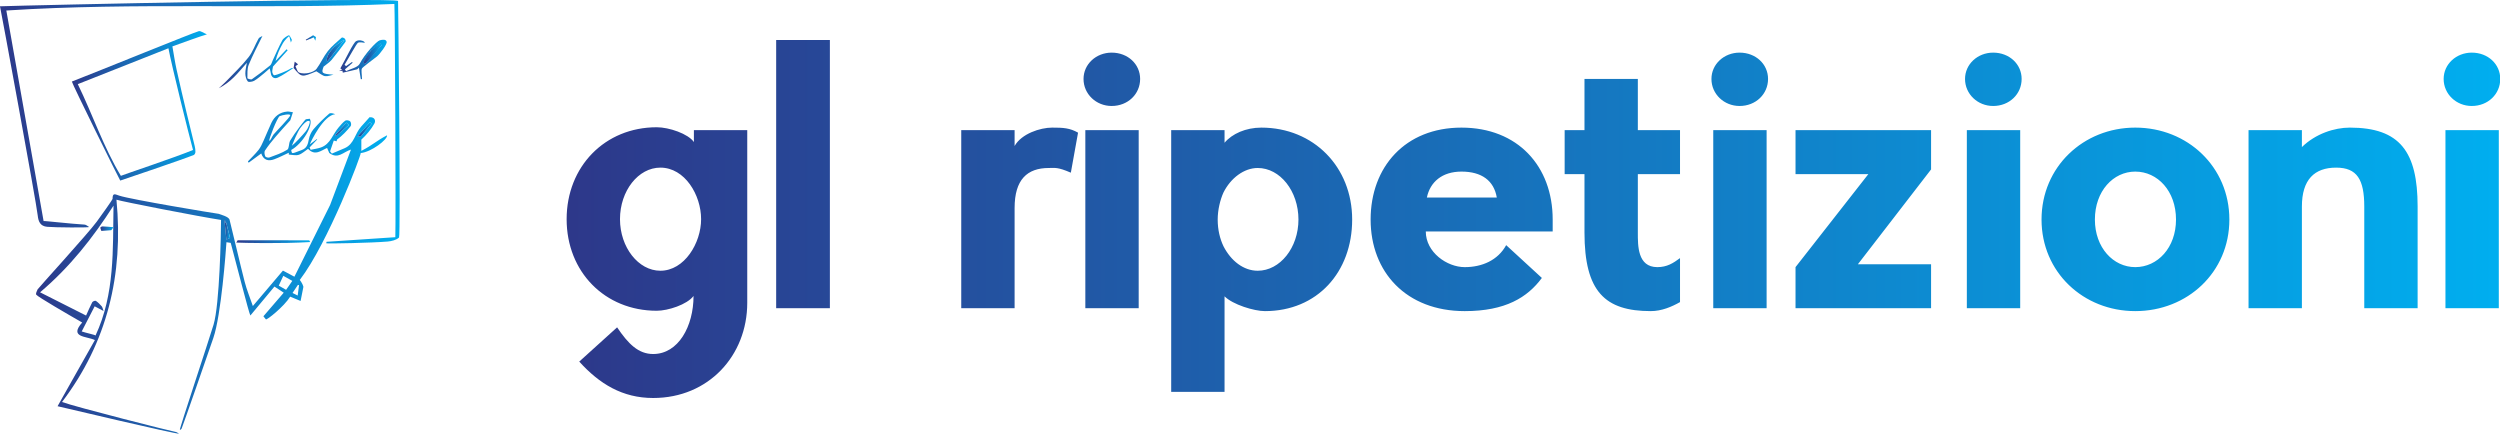 <svg width="375.024" height="65.085" viewBox="0 0 375.024 65.085" class="css-1j8o68f"><defs id="SvgjsDefs2550"><linearGradient id="SvgjsLinearGradient2555"><stop id="SvgjsStop2556" stop-color="#2d388a" offset="0"></stop><stop id="SvgjsStop2557" stop-color="#00aeef" offset="1"></stop></linearGradient><linearGradient id="SvgjsLinearGradient2558"><stop id="SvgjsStop2559" stop-color="#2d388a" offset="0"></stop><stop id="SvgjsStop2560" stop-color="#00aeef" offset="1"></stop></linearGradient></defs><g id="SvgjsG2551" featurekey="nRdZyp-0" transform="matrix(0.722,0,0,0.722,-6.128,-4.201)" fill="url(#SvgjsLinearGradient2555)"><g xmlns="http://www.w3.org/2000/svg"><g><path fill-rule="evenodd" clip-rule="evenodd" d="M76.902,37.6c-0.074-0.169-0.255-0.581-0.455-1.039    c-1.23,0.515-2.508,1.735-3.953,0.183c-0.65,0.435-1.24,1.021-1.944,1.241c-0.621,0.195-1.369-0.017-2.062-0.05    c0.001-0.128,0.002-0.256,0.003-0.383c-1.006,0.459-1.989,0.98-3.024,1.361c-1.208,0.445-2.225,0.206-2.7-1.212    c-0.911,0.669-1.763,1.295-2.614,1.92c-0.052-0.088-0.103-0.177-0.153-0.266c0.745-0.794,1.543-1.547,2.216-2.398    c0.438-0.554,0.729-1.235,1.027-1.886c0.562-1.229,1.048-2.491,1.626-3.711c0.654-1.381,1.742-2.229,3.299-2.365    c0.33-0.028,0.671,0.077,1.182,0.144c-0.246,0.76-0.435,1.338-0.541,1.665c-1.129,1.26-2.126,2.328-3.069,3.442    c-0.778,0.919-1.54,1.861-2.203,2.862c-0.185,0.278-0.083,0.845,0.067,1.203c0.074,0.175,0.616,0.319,0.854,0.23    c1.269-0.475,2.585-0.905,3.718-1.617c0.426-0.269,0.277-1.326,0.609-1.895c0.925-1.578,3.166-4.499,3.27-4.434    c0.265-0.035,0.53-0.069,0.796-0.102c0.846,1.239-1.463,5.181-3.855,6.485c0.049,0.194,0.042,0.48,0.182,0.61    c0.097,0.09,0.404-0.002,0.6-0.068c0.493-0.167,0.975-0.366,1.462-0.55c1.017-0.384,1.235-1.217,1.415-2.192    c0.136-0.736,0.477-1.524,0.96-2.089c0.998-1.167,2.114-2.244,3.271-3.256c0.257-0.225,0.88-0.033,1.256,0.114    c-2.405,0.212-5.003,5.514-5.273,6.263c0.614-0.465,1.029-0.779,1.445-1.094c0.025,0.029,0.051,0.059,0.076,0.088    c-0.525,0.55-1.052,1.101-1.577,1.651c0.073,0.163,0.147,0.326,0.222,0.49c0.716-0.159,1.457-0.246,2.144-0.489    c1.975-0.7,2.445-2.762,3.661-4.152c0.437-0.499,0.859-1.034,1.387-1.416c0.211-0.153,0.799-0.059,1.012,0.141    c0.193,0.182,0.276,0.79,0.122,0.982c-0.826,1.031-1.742,1.99-2.829,2.796c-0.034,0.115-0.067,0.23-0.109,0.375    c-0.122-0.031-0.23-0.06-0.585-0.151c-0.253,0.736-0.51,1.482-0.767,2.229c0.122,0.158,0.244,0.317,0.366,0.476    c0.888-0.375,1.776-0.746,2.661-1.125c1.989-0.852,2.151-3.104,3.438-4.496c0.596-0.645,1.172-1.307,1.736-1.938    c1.098-0.069,1.326,0.734,1.006,1.308c-0.695,1.248-1.641,2.355-2.713,3.348c0,0.667,0,1.335,0,2.338    c2.548-1.325,3.003-2.022,5.341-3.238c0.157,0.859-3.275,3.487-5.472,3.688c0.174,0.256-6.732,18.587-12.657,26.362    c0.394,0.48,0.86,1.414,0.725,1.566c-0.177,0.889-0.366,1.836-0.559,2.805c-0.704-0.293-1.408-0.584-2.159-0.896    c-1.284,2.07-4.937,4.979-5.061,4.711c-0.095-0.119-0.243-0.305-0.506-0.635c1.402-1.627,2.782-3.23,4.223-4.902    c-0.644-0.424-1.253-0.826-1.928-1.27c-1.64,1.971-3.291,3.955-5.002,6.01c-0.278-0.383-2.983-10.998-4.083-15.088    c-0.263-0.041-0.544-0.086-0.885-0.139c-0.117,1.748-1.098,15.17-2.724,19.883c-1.572,4.561-5.926,17.119-6.586,18.816    c-0.051,0.131-0.279,0.311-0.371,0.283c-0.175-0.051,5.992-18.48,7.007-21.881c1.247-4.172,1.547-18.807,1.547-21.729    c-4.768-0.74-20.546-3.818-21.73-4.206c1.487,15.512-1.892,29.635-11.307,42.03c2.569,0.977,23.022,6.164,23.627,6.223    c0.184,0.02,0.355,0.174,0.694,0.352c-0.381,0.199-24.844-5.617-25.248-5.699c0.151-0.32,5.286-9.344,7.753-13.748    c-1.811-0.844-5.396-0.504-2.642-3.645c-2.769-1.578-9.236-5.332-9.542-5.777c-0.145-0.213,0.114-0.758,0.282-1.107    c0.109-0.227,10.44-11.553,12.27-14.039c1.029-1.398,3.302-4.591,3.303-4.769c0.002-1.292,0.478-0.973,1.407-0.66    c2.362,0.794,20.026,3.714,20.647,3.774c0.444,0.177,2.092,0.577,2.259,1.242c1.07,4.279,2.035,8.584,3.129,12.855    c0.428,1.67,1.098,3.277,1.707,5.059c2.035-2.396,4.029-4.744,6.251-7.361c0.608,0.324,1.485,0.791,2.383,1.27    c2.166-4.354,4.326-8.693,7.416-14.901c0.926-2.46,2.594-6.892,4.334-11.515C79.792,37.383,78.734,38.972,76.902,37.6z     M26.373,71.379c0.43-0.947,0.815-1.881,1.284-2.768c0.099-0.188,0.613-0.371,0.749-0.279c0.455,0.305,0.847,0.715,1.214,1.129    c0.155,0.174,0.188,0.457,0.384,0.975c-0.833-0.439-1.343-0.709-1.847-0.975c-0.901,1.748-1.768,3.432-2.691,5.223    c0.727,0.268,2.755,0.684,2.869,0.848c4.032-8.646,3.581-17.836,3.738-26.986c-4.251,6.639-9.048,12.75-15.261,18.006     M64.448,35.056c0.223,0.056,0.551-0.858,0.854-1.266c0.306-0.409,3.482-3.622,3.488-4.018s-1.68-0.036-2.182,0.172    C66.106,30.153,64.226,34.999,64.448,35.056z M72.838,31.088c-0.092-0.184-0.008-0.158-0.352-0.143    c-0.344,0.016-1.032,0.688-1.593,1.45s-1.423,2.843-1.773,3.713c0.619-0.445,2.274-2.245,2.864-2.971    C72.573,32.412,72.931,31.273,72.838,31.088z M67.346,63.125c-0.318,0.689-0.621,1.348-0.94,2.041    c0.595,0.34,1.042,0.596,1.523,0.871c0.413-0.596,0.833-1.199,1.293-1.859C68.611,63.834,68.061,63.525,67.346,63.125z     M55.523,55.586c0.256-0.115,0.477-0.214,0.77-0.346c-0.266-1.039-0.535-2.092-0.804-3.145c-0.063,0.016-0.126,0.032-0.188,0.049    c-0.008-0.16-0.015-0.318-0.021-0.479c-0.048,0.005-0.096,0.009-0.145,0.014C55.265,52.984,55.395,54.289,55.523,55.586z     M83.443,34.178c0.759-0.885,1.514-1.765,2.269-2.645c-0.126-0.106-0.253-0.212-0.378-0.318c-0.804,0.926-1.607,1.851-2.572,2.962    C83.207,34.178,83.316,34.178,83.443,34.178z M78.136,33.917c0.058,0.049,0.116,0.098,0.175,0.147    c0.892-0.755,1.784-1.51,2.677-2.264c-0.184-0.17-0.366-0.34-0.549-0.509C79.671,32.166,78.903,33.042,78.136,33.917z     M70.619,65.064c-0.077-0.018-0.154-0.033-0.232-0.049c-0.354,0.529-0.708,1.057-1.118,1.672c0.37,0.186,0.677,0.34,1.069,0.537    C70.446,66.396,70.533,65.73,70.619,65.064z"></path><path fill-rule="evenodd" clip-rule="evenodd" d="M76.325,56.057c4.85-0.324,9.698-0.648,14.299-0.957    c0.127-2.701-0.073-47.583-0.196-48.459C63.611,7.778,36.693,6.266,9.803,8.002c2.6,14.691,5.145,29.075,7.743,43.753    c-0.131-0.108,5.744,0.579,8.502,0.727c0.329,0.018,0.642,0.329,0.962,0.504c-0.042,0.15-7.14,0.105-8.723-0.043    c-1.446-0.135-1.828-1.102-1.961-2.348c-0.302-2.818-7.732-43.17-7.842-43.468c5.912-0.225,82.519-1.898,82.707-1.093    c0.045,0.085,0.555,48.817,0.201,49.139c-0.573,0.522-1.541,0.76-2.368,0.83c-3.161,0.273-12.499,0.473-12.741,0.363    C76.297,56.264,76.311,56.16,76.325,56.057z"></path><path fill-rule="evenodd" clip-rule="evenodd" d="M33.469,43.336c-0.152-0.175-10.051-20.188-10.051-20.575    c5.206-2.015,25.665-10.346,26.387-10.471c0.385-0.066,0.847,0.317,1.674,0.667c-0.693,0.154-5.916,2.042-7.173,2.5    c0.294,1.655,0.52,3.23,0.86,4.78c0.667,3.032,1.386,6.052,2.104,9.072c0.545,2.292,1.127,4.576,1.677,6.868    c0.095,0.398,0.155,0.818,0.143,1.225c-0.008,0.213-0.16,0.541-0.332,0.612C46.626,38.901,34.046,43.146,33.469,43.336z     M43.482,15.847c-6.343,2.51-12.542,4.963-18.83,7.452c3.107,6.378,5.34,13.089,8.948,19.052    c0.389-0.196,11.658-3.956,14.99-5.377C47.655,33.534,44.175,19.542,43.482,15.847z"></path><path fill-rule="evenodd" clip-rule="evenodd" d="M69.491,19.933c-1.082,0.679-2.117,1.458-3.265,2    c-0.723,0.341-1.376-0.025-1.484-0.959c-0.029-0.249-0.113-0.491-0.222-0.943c-0.438,0.383-0.76,0.688-1.104,0.963    c-0.688,0.552-1.349,1.157-2.103,1.602c-0.372,0.219-1.178,0.335-1.347,0.132c-0.338-0.407-0.494-1.063-0.503-1.62    c-0.012-0.726,0.192-1.455,0.312-2.235c-0.927,1.038-1.757,2.072-2.697,2.993c-0.919,0.901-1.95,1.688-3.126,2.278    c0.525-0.492,1.075-0.96,1.571-1.479c1.56-1.63,3.214-3.19,4.605-4.956c0.893-1.133,1.357-2.596,2.081-3.874    c0.16-0.284,0.601-0.409,0.804-0.538c-0.979,2.02-2.021,3.957-2.85,5.98c-0.342,0.834-0.25,1.854-0.277,2.792    c-0.002,0.073,0.744,0.346,0.929,0.218c1.304-0.909,2.571-1.875,3.804-2.88c0.268-0.219,0.357-0.662,0.518-1.007    c0.663-1.417,1.264-2.867,2.016-4.234c0.247-0.449,1.152-0.992,1.34-1.016c0.188-0.023,0.441,0.586,0.619,0.903    c0.046,0.081-0.072,0.253-0.188,0.604c-0.133-0.495-0.262-1.173-0.346-1.291s-1.021,0.917-1.297,1.398    c-0.663,1.154-1.227,2.364-1.54,3.729c0.763-0.814,1.524-1.628,2.287-2.442c0.075,0.07,0.151,0.139,0.228,0.208    c-1.059,1.175-2.116,2.351-3.05,3.387c-0.074,0.517-0.186,0.842-0.146,1.147c0.032,0.247,0.258,0.675,0.378,0.668    c0.583-0.033,2.902-1.015,3.302-1.315c0.4-0.3,0.517-0.142,0.747-0.205L69.491,19.933z"></path><path fill-rule="evenodd" clip-rule="evenodd" d="M88.823,14.492c0.136,0.544-1.484,2.636-1.996,3.043    c-0.512,0.408-2.893,2.157-3.123,2.486c-0.231,0.329,0,1.4,0,2.232c-0.084,0.008-0.167,0.017-0.251,0.025    c-0.127-0.784-0.255-1.567-0.39-2.39c-0.122,0.115-0.208,0.196-0.356,0.336c-0.952,0.222-1.971,0.458-2.988,0.693    c-0.029-0.134-0.059-0.269-0.088-0.404c-0.141,0.015-0.28,0.03-0.704,0.075c0.359-0.182,0.493-0.249,0.627-0.317    c-0.119-0.079-0.238-0.159-0.357-0.238c1.079-1.868,2.659-5.297,3.267-5.655c0.607-0.358,1.437-0.127,1.702,0.131    c0.266,0.258-0.014,0.197-0.014,0.197s-0.965-0.205-1.291,0c-0.325,0.205-1.816,2.989-2.788,4.585    c0.103,0.089,0.205,0.178,0.307,0.268c0.412-0.286,0.824-0.571,1.236-0.857c0.05,0.047,0.099,0.094,0.148,0.141    c-0.534,0.464-1.069,0.929-1.604,1.393c0.073,0.124,0.146,0.247,0.22,0.371c0.98-0.5,2.444-0.756,2.849-1.549    c1.017-2.001,3.537-4.687,4.146-4.857C87.982,14.031,88.688,13.948,88.823,14.492z M84.044,18.824    c0.112,0.08,0.224,0.159,0.336,0.239c1.148-1.311,2.298-2.621,3.447-3.931c-0.099-0.08-0.197-0.16-0.296-0.24    c-0.586,0.416-1.172,0.831-1.964,1.393C85.146,16.988,84.595,17.906,84.044,18.824z"></path><path fill-rule="evenodd" clip-rule="evenodd" d="M69.488,19.941c0.073-0.415,0.146-0.83,0.23-1.312    c0.267,0.208,0.464,0.362,0.707,0.552c-0.124,0.084-0.248,0.169-0.555,0.378c0.233,0.448,0.373,1.177,0.75,1.334    c0.586,0.243,1.358,0.215,2.004,0.077c0.591-0.125,1.301-0.411,1.64-0.864c0.864-1.16,1.446-2.535,2.34-3.668    c0.827-1.049,1.9-1.908,2.899-2.812c0.084-0.076,0.487,0.073,0.626,0.225c0.135,0.147,0.239,0.52,0.149,0.642    c-0.935,1.278-1.877,2.553-2.892,3.767c-0.434,0.519-1.043,0.89-1.656,1.397c-0.535,1.382-0.397,1.499,2.049,1.676    c-0.591,0.116-1.21,0.398-1.765,0.304c-0.557-0.095-1.049-0.564-1.799-1.003c-3.062,1.287-3.062,1.287-4.726-0.701L69.488,19.941z     M76.458,18.628c1.192-1.491,2.266-2.833,3.61-4.513C78.014,14.991,76.001,17.428,76.458,18.628z"></path><path fill-rule="evenodd" clip-rule="evenodd" d="M57.576,56.217c0.196-0.328,0.276-0.461,0.29-0.482    c5,0,9.913-0.002,14.825,0.015c0.078,0,0.154,0.218,0.249,0.36C66.875,56.469,59.108,56.295,57.576,56.217z"></path><path fill-rule="evenodd" clip-rule="evenodd" d="M73.543,13.143c0.201,0.125,0.358,0.224,0.599,0.374    c-0.029,0.167-0.064,0.367-0.135,0.762c-0.155-0.322-0.212-0.438-0.334-0.691c-0.526,0.208-1.056,0.419-1.585,0.629    c-0.023-0.048-0.048-0.097-0.071-0.145C72.519,13.766,73.02,13.461,73.543,13.143z"></path><path fill-rule="evenodd" clip-rule="evenodd" fill="url(#SvgjsLinearGradient2555)" d="M55.523,55.586c-0.129-1.297-0.259-2.602-0.389-3.906    c0.049-0.005,0.097-0.009,0.145-0.014c0.007,0.16,0.014,0.318,0.021,0.479c0.062-0.017,0.125-0.033,0.188-0.049    c0.269,1.053,0.538,2.105,0.804,3.145C56,55.372,55.779,55.471,55.523,55.586z"></path><path fill-rule="evenodd" clip-rule="evenodd" fill="url(#SvgjsLinearGradient2555)" d="M83.443,34.178c-0.127,0-0.236,0-0.682,0    c0.965-1.111,1.769-2.037,2.572-2.962c0.125,0.106,0.252,0.212,0.378,0.318C84.957,32.414,84.202,33.293,83.443,34.178z"></path><path fill-rule="evenodd" clip-rule="evenodd" fill="url(#SvgjsLinearGradient2555)" d="M78.136,33.917c0.768-0.875,1.535-1.751,2.303-2.626    c0.183,0.169,0.365,0.339,0.549,0.509c-0.893,0.754-1.785,1.509-2.677,2.264C78.252,34.016,78.193,33.966,78.136,33.917z"></path><path fill-rule="evenodd" clip-rule="evenodd" fill="url(#SvgjsLinearGradient2555)" d="M84.044,18.824c-0.054-0.198,1.168-2.172,1.523-2.54    c0.356-0.368,1.638-1.345,1.964-1.393c0.326-0.047,0.379,0.001,0.296,0.24c-0.084,0.239-3.326,3.938-3.447,3.931    C84.258,19.057,84.098,19.022,84.044,18.824z"></path><path fill-rule="evenodd" clip-rule="evenodd" fill="url(#SvgjsLinearGradient2555)" d="M76.458,18.628c-0.457-1.2,1.556-3.638,3.61-4.513    C78.724,15.796,77.65,17.138,76.458,18.628z"></path><path fill-rule="evenodd" clip-rule="evenodd" d="M32.072,53.023c-0.305,0.415-0.368,0.501-0.458,0.623    c-0.638,0.049-1.294,0.098-2.064,0.156c-0.078-0.234-0.206-0.467-0.208-0.7c0-0.085,0.302-0.251,0.462-0.245    C30.491,52.881,31.176,52.953,32.072,53.023z"></path></g></g></g><g id="SvgjsG2552" featurekey="Q4qmbg-0" transform="matrix(2.704,0,0,2.704,83.27,-7.843)" fill="url(#SvgjsLinearGradient2558)"><path d="M7.7 10.12 l2.96 0 l0 9.58 c0 2.92 -2.14 5.28 -5.22 5.28 c-1.7 0 -2.98 -0.78 -4.1 -2.02 l2.1 -1.9 c0.62 0.92 1.18 1.48 2 1.48 c1.4 0 2.24 -1.54 2.24 -3.22 c-0.36 0.48 -1.42 0.82 -2.04 0.82 c-2.88 0 -5 -2.16 -5 -5.08 s2.12 -5.1 5 -5.1 c0.68 0 1.74 0.36 2.06 0.82 l0 -0.66 z M5.84 17.92 c1.34 0 2.26 -1.54 2.26 -2.86 c0 -1.34 -0.9 -2.86 -2.26 -2.86 c-1.22 0 -2.24 1.28 -2.24 2.86 c0 1.56 1.02 2.86 2.24 2.86 z M15.244 5.12 l0 14.88 l-2.98 0 l0 -14.88 l2.98 0 z M29.012 10.26 l-0.4 2.22 c-0.74 -0.32 -0.88 -0.26 -1.22 -0.26 c-1.2 0 -1.9 0.64 -1.9 2.22 l0 5.56 l-2.96 0 l0 -9.88 l2.96 0 l0 0.88 c0.38 -0.68 1.42 -1.02 2.08 -1.02 c0.62 0 0.98 0.02 1.44 0.28 z M32.376 10.12 l0 9.88 l-2.96 0 l0 -9.88 l2.96 0 z M32.456 7.28 c0 0.84 -0.68 1.5 -1.58 1.5 c-0.86 0 -1.56 -0.66 -1.56 -1.5 c0 -0.82 0.7 -1.46 1.56 -1.46 c0.9 0 1.58 0.64 1.58 1.46 z M44.219 15.08 c0 2.92 -1.94 5.08 -4.84 5.08 c-0.6 0 -1.78 -0.36 -2.24 -0.82 l0 5.3 l-2.96 0 l0 -14.52 l2.96 0 l0 0.7 c0.42 -0.5 1.18 -0.84 2.04 -0.84 c2.9 0 5.04 2.18 5.04 5.1 z M41.239 15.08 c0 -1.58 -1.02 -2.86 -2.26 -2.86 c-0.76 0 -1.5 0.56 -1.9 1.36 c-0.18 0.4 -0.32 0.96 -0.32 1.5 c0 0.56 0.12 1.06 0.32 1.48 c0.42 0.82 1.12 1.36 1.9 1.36 c1.24 0 2.26 -1.28 2.26 -2.84 z M55.343 15.08 l0 0.66 l-7.04 0 c0 1.16 1.18 1.98 2.16 1.98 c0.96 0 1.84 -0.38 2.3 -1.22 l1.98 1.82 c-0.8 1.08 -2.02 1.84 -4.28 1.84 c-3.24 0 -5.22 -2.16 -5.22 -5.08 s1.92 -5.1 5.04 -5.1 s5.06 2.14 5.06 5.1 z M48.363 13.86 l3.88 0 c-0.16 -0.94 -0.84 -1.44 -1.96 -1.44 c-1.08 0 -1.74 0.58 -1.92 1.44 z M60.067 15.8 c0 0.72 -0.02 1.92 1.08 1.92 c0.54 0 0.88 -0.22 1.26 -0.5 l0 2.44 c-0.46 0.26 -1.02 0.5 -1.62 0.5 c-2.54 0 -3.68 -1.08 -3.68 -4.36 l0 -3.24 l-1.1 0 l0 -2.44 l1.1 0 l0 -2.84 l2.96 0 l0 2.84 l2.34 0 l0 2.44 l-2.34 0 l0 3.24 z M67.211 10.12 l0 9.88 l-2.96 0 l0 -9.88 l2.96 0 z M67.291 7.28 c0 0.84 -0.68 1.5 -1.58 1.5 c-0.86 0 -1.56 -0.66 -1.56 -1.5 c0 -0.82 0.7 -1.46 1.56 -1.46 c0.9 0 1.58 0.64 1.58 1.46 z M76.335 10.12 l0 2.18 l-4.06 5.26 l4.06 0 l0 2.44 l-7.52 0 l0 -2.28 l4.04 -5.16 l-4.04 0 l0 -2.44 l7.52 0 z M81.279 10.12 l0 9.88 l-2.96 0 l0 -9.88 l2.96 0 z M81.359 7.28 c0 0.84 -0.68 1.5 -1.58 1.5 c-0.86 0 -1.56 -0.66 -1.56 -1.5 c0 -0.82 0.7 -1.46 1.56 -1.46 c0.9 0 1.58 0.64 1.58 1.46 z M87.663 12.42 c-1.22 0 -2.24 1.08 -2.24 2.66 c0 1.56 1.02 2.64 2.24 2.64 c1.24 0 2.26 -1.08 2.26 -2.64 c0 -1.58 -1.02 -2.66 -2.26 -2.66 z M87.663 9.98 c2.9 0 5.22 2.18 5.22 5.1 s-2.32 5.08 -5.22 5.08 c-2.88 0 -5.2 -2.16 -5.2 -5.08 s2.32 -5.1 5.2 -5.1 z M103.327 14.36 l0 5.64 l-2.96 0 l0 -5.64 c0 -1.5 -0.4 -2.16 -1.56 -2.16 c-1.2 0 -1.9 0.66 -1.9 2.16 l0 5.64 l-2.96 0 l0 -9.88 l2.96 0 l0 0.94 c0.76 -0.74 1.8 -1.08 2.66 -1.08 c2.78 0 3.76 1.34 3.76 4.38 z M107.831 10.12 l0 9.88 l-2.96 0 l0 -9.88 l2.96 0 z M107.911 7.28 c0 0.84 -0.68 1.5 -1.58 1.5 c-0.86 0 -1.56 -0.66 -1.56 -1.5 c0 -0.82 0.7 -1.46 1.56 -1.46 c0.9 0 1.58 0.64 1.58 1.46 z"></path></g></svg>